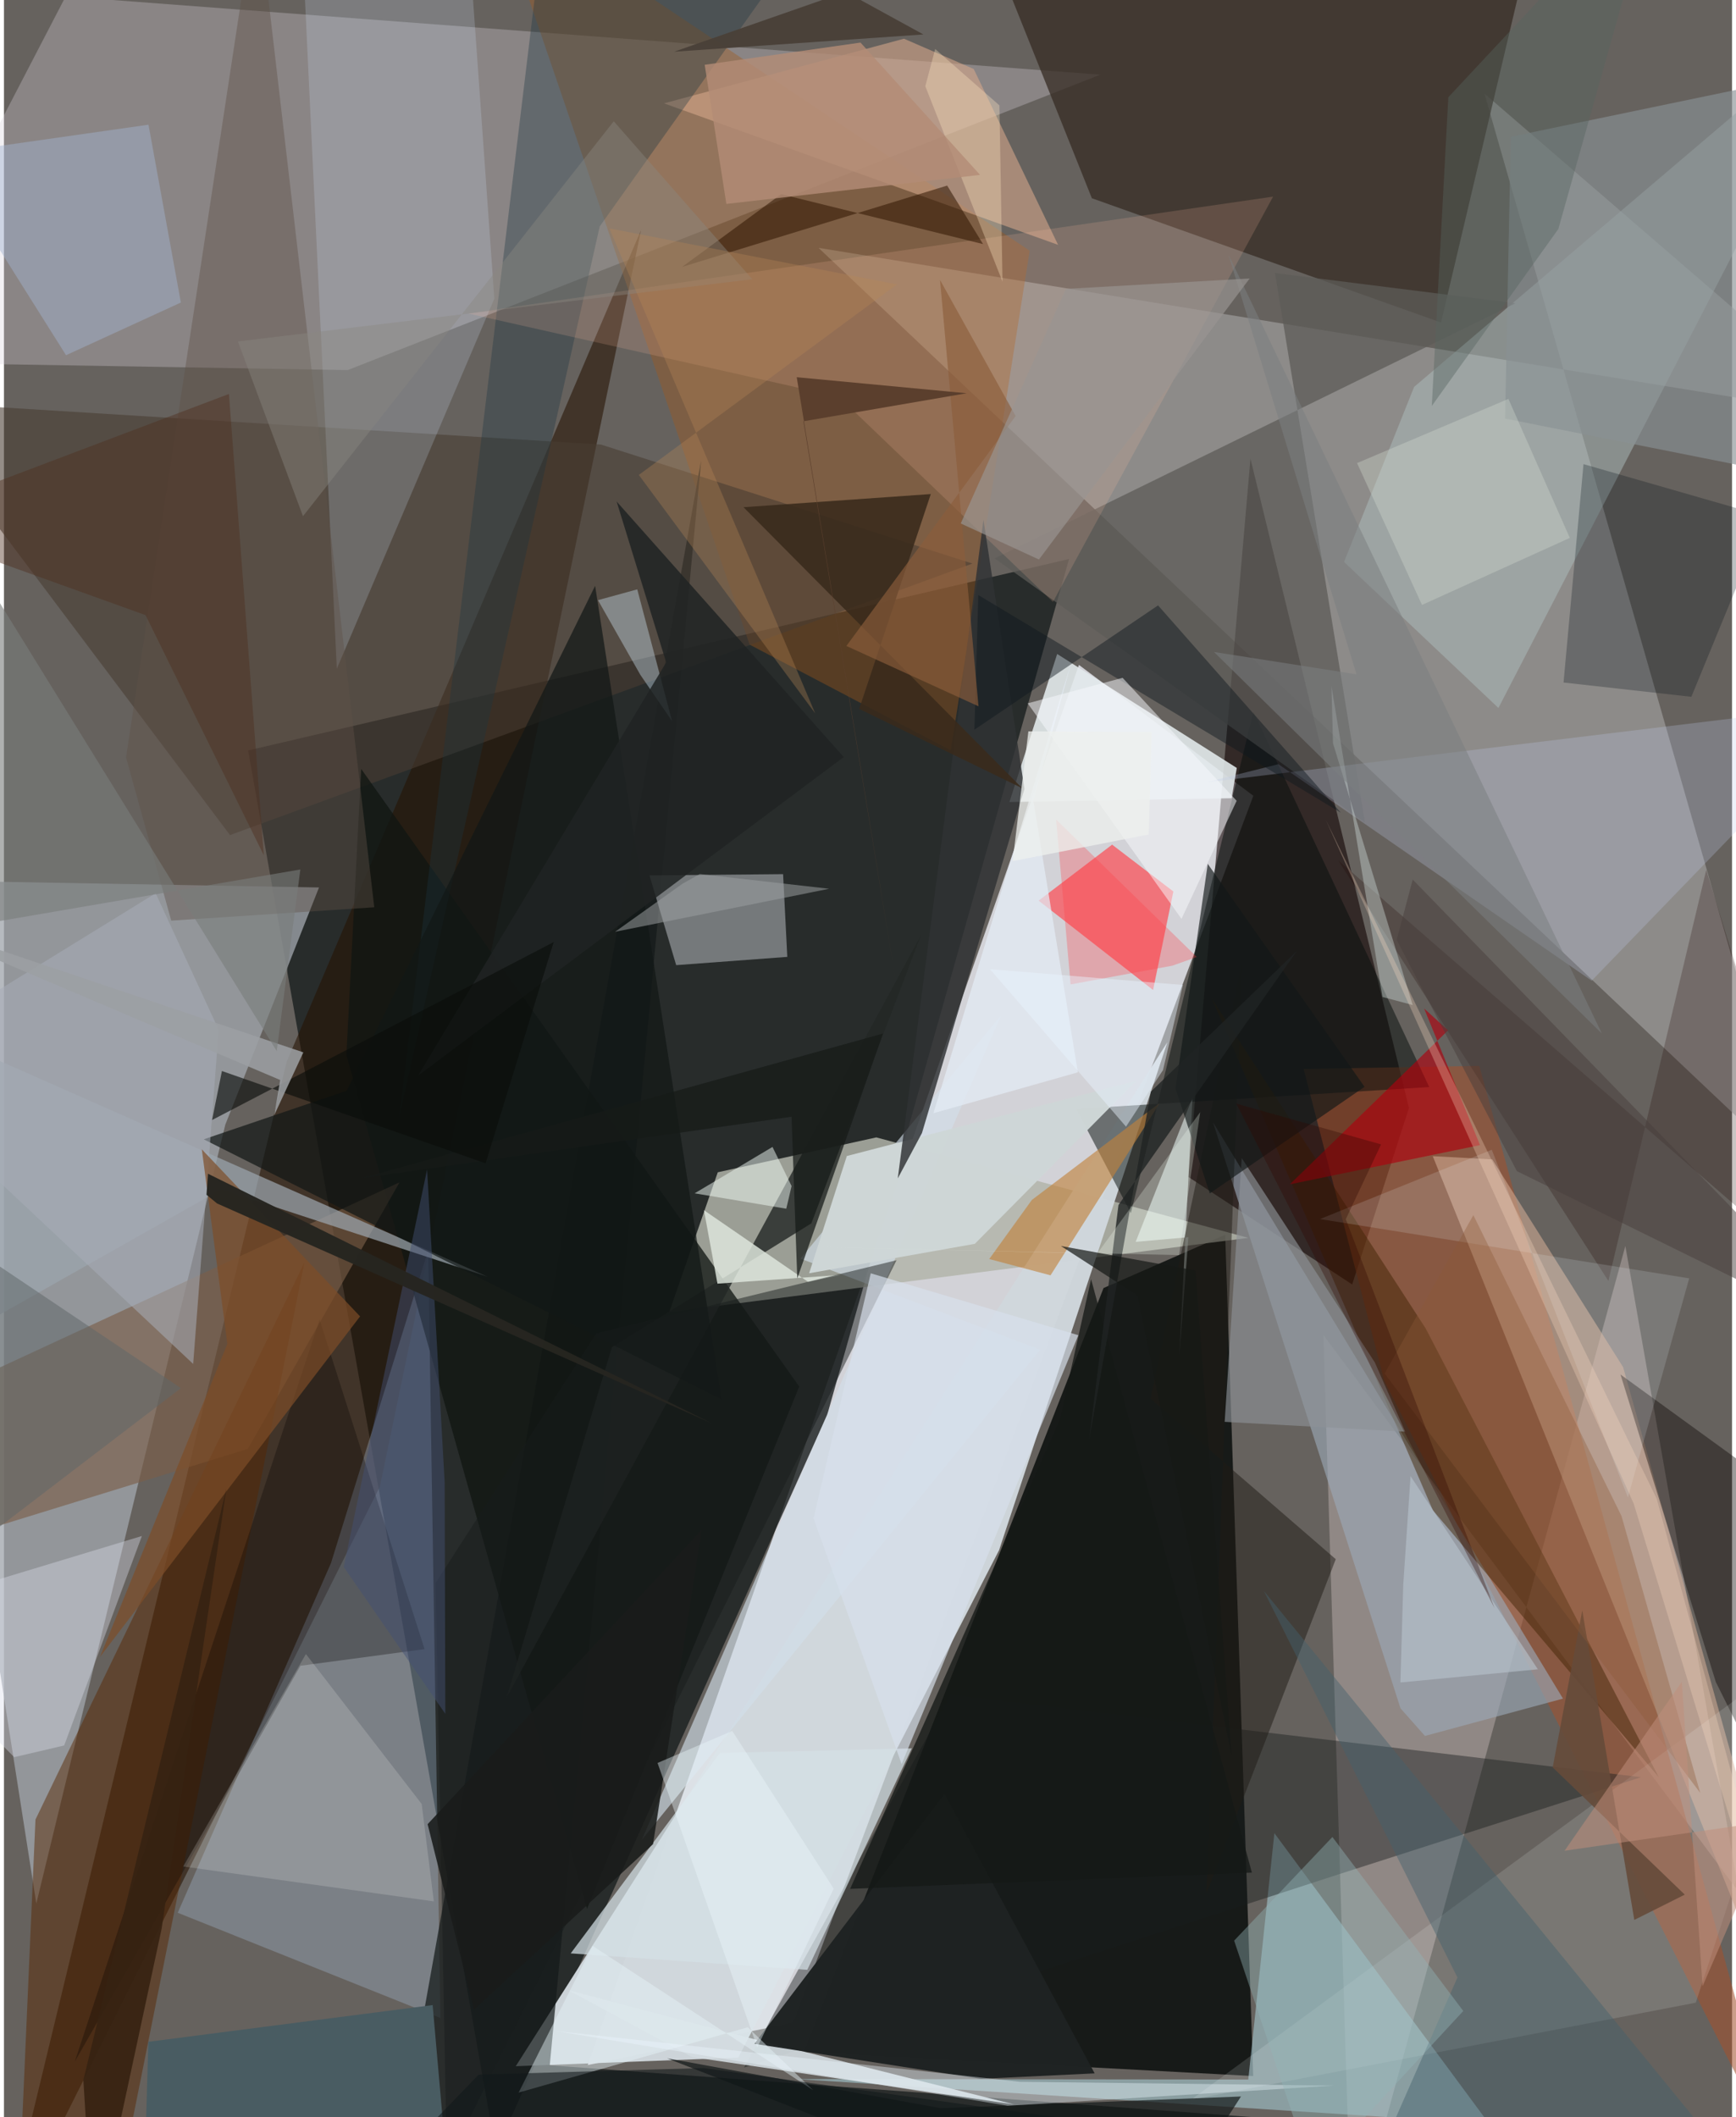 <svg xmlns="http://www.w3.org/2000/svg" width="228" height="278" viewBox="0 0 836 1024"><path fill="#66625e" d="M0 0h836v1024H0z"/><path fill="#f2f3fa" fill-opacity=".769" d="M520.042 321.585l-237.62 677.203 99.474-20.544 222.526-593.347z"/><path fill="#1a1e1e" fill-opacity=".8" d="M118.136 362.961l119.808 677.6 160.321-356.236 116.998-413.96z"/><path fill="#161917" fill-opacity=".976" d="M387.148 992.44l144.798-369.456 58.853-25.775 13.545 406.914z"/><path fill="#b3b4b3" fill-opacity=".502" d="M716.22 45.265L865.348 565.73 394.05 119.872 898 202.105z"/><path fill="#b2b4a9" fill-opacity=".839" d="M321.851 634.632l280.123-35.921-179.95-48.59-76.697 16.872z"/><path fill="#a0a5ab" fill-opacity=".769" d="M-62 425.43l77.655 495.252 91.42-376.696 45.339-114.749z"/><path fill="#100000" fill-opacity=".584" d="M572.986 569.245l30.03-347.421 76.686 314.06-27.478 85.351z"/><path fill="#d7d1d9" fill-opacity=".318" d="M166.28 179L-62 175.148 29.84-1.706l500.586 37.818z"/><path fill="#251302" fill-opacity=".573" d="M136.788 513.481l171.436-402.267-126.331 607.765L-1.465 1086z"/><path fill="#d0d7dc" fill-opacity=".976" d="M481.431 749.714L355.264 995.183l-107.667 4.17 315.246-495.296z"/><path fill="#bfb3b0" fill-opacity=".471" d="M784.385 602.65L651.927 1086l-13.628-440.263 201.035 269.449z"/><path fill="#362b22" fill-opacity=".737" d="M741.534-40.236L695.211 155.98 526.304 95.884 470.97-42.37z"/><path fill="#a7c0dd" fill-opacity=".318" d="M205.214 604.762l-47.019 151.266-74.124 169.114 127.058 50.854z"/><path fill="#a2591c" fill-opacity=".384" d="M496.22 121.257L236.159-52.56l124.558 364.333 97.306 51.144z"/><path fill="#a3c5cd" fill-opacity=".604" d="M601.968 1005.796l-218.867-.236 335.314 21.564-103.819-140.48z"/><path fill="#a2502e" fill-opacity=".561" d="M667.712 667.727l-38.969-150.71 84.986-1.49 145.643 530.18z"/><path fill="#afc0bf" fill-opacity=".482" d="M682.193 187.129L898 3.619 722.983 342.421 648.3 271.786z"/><path fill="#141a19" fill-opacity=".722" d="M183.008 1086l570.6-50.984-489.562-36.118 73.234-776.18z"/><path fill="#493c32" fill-opacity=".584" d="M109.361 403.9l359.161-131.327-179.72-57.564-337.252-20.9z"/><path fill="#ff434b" fill-opacity=".663" d="M500.545 435.606l55.37 43.21 9.807-47.632-29.63-22.658z"/><path fill="#191e1d" fill-opacity=".431" d="M358.02 1000.013l99.91-180.304 334.038 39.856-146.076 46.912z"/><path fill="#d6af98" fill-opacity=".549" d="M691.215 559.202l28.791 1.543 63.296 100.489L898 1072.49z"/><path fill="#babfc4" fill-opacity=".525" d="M325.206 466.805l-12.933-43.414 64.656-.597 2.03 40.015z"/><path fill="#e3e9ec" fill-opacity=".89" d="M593.927 386.085l-107.522 1.826 23.115-71.6 86.891 55.126z"/><path fill="#101512" fill-opacity=".761" d="M172.81 371.893l-7.153 138.398 116.41 412.92L384.73 670.606z"/><path fill="#070e0c" fill-opacity=".506" d="M604.449 344.222l85.07 181.555-170.781 10.57 26.424 50.374z"/><path fill="#9ca9b6" fill-opacity=".624" d="M584.902 542.793L754.22 821.557l-66.788 18.056-11.828-13.366z"/><path fill="#7a5e48" fill-opacity=".631" d="M-62 756.256l179.984-55.472 73.386-128.933L-62 689.186z"/><path fill="#5d5b57" fill-opacity=".745" d="M658.405 397.837L479.27 270.087l251.964-123.402-116.338-14.631z"/><path fill="#d3dce1" fill-opacity=".894" d="M488.811 1017.868l-130.247-32.703-85.622-22.635 59.951 32.41z"/><path fill="#d4a78a" fill-opacity=".588" d="M435.397 18.723l-116.1 31.264 190.66 68.443-40.814-85.065z"/><path fill="#d4e8ff" fill-opacity=".2" d="M142.689-62l18.336 385.456 76.205-178.973L222.942-56.06z"/><path fill="#572600" fill-opacity=".475" d="M54.105 1065.867L6.193 1086l9.055-205.95 130.09-269.402z"/><path fill="#d3dfea" fill-opacity=".627" d="M482.494 490.923l-173.947 398.97 192.83-237.1-116.049-44.045z"/><path fill="#1b3542" fill-opacity=".345" d="M288.211 109.507l-96.947 430.57L264.143-62h146.023z"/><path fill="#3e2100" fill-opacity=".463" d="M687.8 642.535l112.736 217.004L691.27 730.47l-106.934-247.5z"/><path fill="#232826" fill-opacity=".808" d="M443.664 452.25l-53.076 139.456-96.473 59.852L243.08 821.23z"/><path fill="#bdcbe8" fill-opacity=".259" d="M616.558 369.611l-35.445 8.873L898 339.964 768.096 474.34z"/><path fill="#ffc0a5" fill-opacity=".169" d="M613.975 95.098L507.48 291.14l-103.51-99.186-179.386-40.334z"/><path fill="#f2fffd" fill-opacity=".525" d="M547.497 600.646l25.51-2.261-4.375 56.905 6.373-124.46z"/><path fill="#090300" fill-opacity=".396" d="M828.161 813.551l-46.13-148.747 110.552 80.216-14.915 167.81z"/><path fill="#040200" fill-opacity=".298" d="M34.253 997.161l118.443-358.944 50.788 159.408-60.027 8.04z"/><path fill="#9ba5ae" fill-opacity=".714" d="M-62 669.752l167.069-94.535 128.874 42.291-258.4-114.25z"/><path fill="#1e1a14" fill-opacity=".498" d="M644.287 754.125L581.774 915.61l17.17-449.372-44.285 210.288z"/><path fill="#c0823a" fill-opacity=".62" d="M506.297 616.842l52.92-83.47-61.961 47.008-20.6 28.564z"/><path fill="#f8ffff" fill-opacity=".133" d="M818.453 968.626l36.275-110.9 22.538-64.712-302.962 222.533z"/><path fill="#030f17" fill-opacity=".259" d="M754.485 330.112l61.831 6.9 35.873-87.204-88.046-25.322z"/><path fill="#210701" fill-opacity=".235" d="M645.44 416.12l241.039 209.41-62.956-204.81-47.343 198.827z"/><path fill="#ced6d6" fill-opacity=".988" d="M389.518 615.84l80.151-14.246 78.067-78.814-139.974 36.343z"/><path fill="#d4e0e6" fill-opacity=".722" d="M346.414 847.858l92.764-2.224-50.556 107.11-114.448-7.96z"/><path fill="#dcdfeb" fill-opacity=".388" d="M66.729 742.908L-62 781.863l66.941 68.02 24.186-5.656z"/><path fill="#af000e" fill-opacity=".631" d="M622.08 572.816l76.558-74.48-11.616-10.572 27.05 66.09z"/><path fill="#d6eefd" fill-opacity=".376" d="M306.369 285.057l16.857 63.743-15.366-22.415-20.49-36.112z"/><path fill="#121716" fill-opacity=".71" d="M285.988 283.342L165.797 527.534 96.652 551.05l250.526 125.825z"/><path fill="#2f3234" fill-opacity=".827" d="M432.4 569.943l41.455-318.54 19.83 130.18-49.576 166.413z"/><path fill="#392b1c" fill-opacity=".878" d="M413.729 342.876l34.659-103.917-90.622 6.359 134.857 135.916z"/><path fill="#899194" fill-opacity=".643" d="M875.747 35.62l-17.028 193.2-132.524-26.38 2.768-136.315z"/><path fill="#fcfcf4" fill-opacity=".176" d="M202.086 872.53l5.866 47.1-121.22-16.884 59.345-102.735z"/><path fill="#a2b2d0" fill-opacity=".459" d="M-31.073 74.696l61.105 97.112 55.55-25.478-15.66-86.013z"/><path fill="#8d9296" fill-opacity=".639" d="M663.189 658.952l-64.394-98.822-8.246 127.566 87.354 4.757z"/><path fill="#dde6dc" fill-opacity=".839" d="M345.171 620.86l59.882-4.24-15.951 3.435-50.467-34.724z"/><path fill="#5f5048" fill-opacity=".412" d="M59.062 366.327l21.851 78.954 98.235-6.46-56.9-488.086z"/><path fill="#0e171d" fill-opacity=".451" d="M558.316 292.807l88.398 100.246L471.36 287.795l-1.887 65.14z"/><path fill="#a8adb7" fill-opacity=".557" d="M-62 515.45l135.385-83.41 30.493 66.071-12.343 161.58z"/><path fill="#101616" fill-opacity=".675" d="M320.816 995.528l132.317 24.124 145.296-5.654L552.125 1086z"/><path fill="#1e2222" fill-opacity=".976" d="M472.41 1005.454L363.047 988.51l91.987-120.977 72.616 135.288z"/><path fill="#495c62" d="M217.602 1086L207.39 969.788 69.857 987.545 67.012 1086z"/><path fill="#e7f3f9" fill-opacity=".447" d="M248.983 1012.109l110.856-31.597 31.622 30.435-106.735-69.82z"/><path fill="#181c1b" fill-opacity=".482" d="M214.277 1046.545L431.805 609.53l-145.25 35.36-77.7 120.718z"/><path fill="#2f1500" fill-opacity=".537" d="M328.057 129.102L376 93.903l97.644 24.154L456.3 89.756z"/><path fill="#43626c" fill-opacity=".447" d="M609.509 769.49l208.625 255.43L646.182 1086l56.98-129.568z"/><path fill="#f0fcf4" fill-opacity=".494" d="M334.126 577.168l44.333 7.443 2.576-10.962-9.24-18.913z"/><path fill="#c6d2d0" fill-opacity=".439" d="M666.885 482.19l-24.68-150.332.747 27.636 38.553 126.597z"/><path fill="#7d4d27" fill-opacity=".694" d="M46.452 801.388l125.824-164.696-76.556-80.804 12.349 94.101z"/><path fill="#8b5d3b" fill-opacity=".647" d="M471.456 341.618L452.833 135.39l36.593 65.831-81.889 111.21z"/><path fill="#202324" fill-opacity=".855" d="M320.356 320.388l-23.97-77.835 109.87 123.605-205.896 154.05z"/><path fill="#111717" fill-opacity=".655" d="M658.212 525.658l-74.872 51.556-16.567-50.74 15.593-108.64z"/><path fill="#e3ebf5" fill-opacity=".725" d="M498.002 387.384l18.296-66.806-66.673 217.858 69.905-19.794z"/><path fill="#d6dfd3" fill-opacity=".333" d="M727.809 192.928l-73.224 31.049 31.422 68.605 71.516-32.41z"/><path fill="#d7e0ec" fill-opacity=".678" d="M391.662 734.4l42.62 118.856 85.466-207.458-100.416-29.947z"/><path fill="#8a8780" fill-opacity=".424" d="M362.004 135.047l-248.818 30.108 31.473 84.518L295 58.658z"/><path fill="#f7f9fd" fill-opacity=".506" d="M495.252 340.177L569.66 444.43l26.68-57.107-55.174-59.48z"/><path fill="#eef9ff" fill-opacity=".388" d="M267.136 982.346l224.236 24.535 152.192 1.85-158.007 9.755z"/><path fill="#93b4b7" fill-opacity=".412" d="M642.666 888.49l63.305 84.157-72.917 78.808-37.925-112.837z"/><path fill="#161a18" fill-opacity=".733" d="M383.78 618.368l41.47-118.47-252.22 69.948 207.984-29.719z"/><path fill="#151916" fill-opacity=".776" d="M603.71 905.72l-194.354 7.856 101.433-226.941 15.131-67.951z"/><path fill="#202423" fill-opacity=".8" d="M625.477 459.936l-86.298 122.856-14.196 113.683 29.842-168.482z"/><path fill="#ecfbff" fill-opacity=".153" d="M785.623 724.243l-65.856-168.147-83.094 33.514 178.602 28.685z"/><path fill="#4d2d1d" fill-opacity=".427" d="M108.84 190.541l16.867 223.139-57.192-116.163-124.291-44.69z"/><path fill="#b8c4cf" fill-opacity=".596" d="M676.948 766.355l-1.383 47.4 66.494-6.377-61.588-93.426z"/><path fill="#b88856" fill-opacity=".329" d="M307.132 229.707l124.891-92.16-139.153-27.095 99.576 234.573z"/><path fill="#ffe9c3" fill-opacity=".329" d="M450.504 23.695l31.066 27.262 1.508 85.284-37.355-94.519z"/><path fill="#0b0d0a" fill-opacity=".631" d="M265.95 455.642l-165.264 86.064 4.76-23.69 127.558 44.645z"/><path fill="#9c9fa3" fill-opacity=".867" d="M-62 439.282l195.618 83.072-2.869 17.028 14.091-30.391z"/><path fill="#4a4138" fill-opacity=".98" d="M324.205 25.008l120.602-8.342-81.673-44.762L573.477-62z"/><path fill="#362212" fill-opacity=".91" d="M76.28 932.86l31.323-212.791-69.19 285.986 4.97 79.945z"/><path fill="#ff3d44" fill-opacity=".294" d="M509.012 396.387l68.045 66.466-11.82 4.214-49.236 9.068z"/><path fill="#b38c76" fill-opacity=".816" d="M349.48 98.633L472.208 84.59l-57.833-64-75.378 10.753z"/><path fill="#7b7f80" fill-opacity=".537" d="M585.37 315.334l68.94 10.805-61.928-203.02 180.629 376.752z"/><path fill="#191c1b" fill-opacity=".882" d="M204.952 882.3l22.44 89.75 86.62-80.113 23.543-152.048z"/><path fill="#7a7c7b" fill-opacity=".596" d="M131.964 508.384l11.419-87.848L-62 455.744v-261.2z"/><path fill="#445073" fill-opacity=".478" d="M204.702 565.631L164.36 757.902l49.161 71.025-.327-112.116z"/><path fill="#ffe0c8" fill-opacity=".278" d="M788.409 727.212L898 1086l-98.48-361.214L639.517 396.61z"/><path fill="#989592" fill-opacity=".675" d="M513.722 139.732l88.916-5.044-101.94 135.927-37.838-17.436z"/><path fill="#9b9fa1" fill-opacity=".529" d="M295.631 450.679l103.583-20.814-62.581-7.12-8.42 4.709z"/><path fill="#654a3a" fill-opacity=".902" d="M788.713 928.599l24.413-12.23-63.889-61.535 14.308-75.939z"/><path fill="#e9f3ff" fill-opacity=".451" d="M477.04 468.77l65.775 76.147 17.91-27.378 9.604-41.14z"/><path fill="#5b3f2d" fill-opacity=".992" d="M383.522 182.447l82.226 7.758-78.989 13.56 44.696 270.903z"/><path fill="#493f3b" fill-opacity=".49" d="M673.76 454.603l7.75-29.197L898 648.129l-166.095-81.694z"/><path fill="#8d5a36" fill-opacity=".353" d="M710.856 587.706l-42.941 76.618 152.694 202.84-38.084-133.905z"/><path fill="#ebf7fd" fill-opacity=".404" d="M316.19 852.677l36.142-15.485 49.089 76.302-37.01 76.748z"/><path fill="#f5fff6" fill-opacity=".255" d="M568.479 607.048l-176.802-3.91 137.193 3.214 49.85-68.429z"/><path fill="#161916" fill-opacity=".706" d="M511.33 602.652l37.04 23.939 45.53 222.62-17.43-234.71z"/><path fill="#bf8e7b" fill-opacity=".522" d="M754.978 895.14l101.173-14.579-34.413 80.146-10.037-147.32z"/><path fill="#5f6668" fill-opacity=".518" d="M85.62 671.394L-62 572.267v-17.934l37.626 201.125z"/><path fill="#262520" fill-opacity=".973" d="M342.705 688.54L98.727 567.697l-.738 10.174 5.098 4.2z"/><path fill="#eef0ee" fill-opacity=".761" d="M487.966 416.509l65.848-12.908 1.398-49.477-59.62-.4z"/><path fill="#566560" fill-opacity=".412" d="M698.745 47.013L800.59-62l-48.622 172.757-61.225 85.617z"/><path fill="#310800" fill-opacity=".341" d="M596.142 533.774l70.085 19.727-17.089 36.171 71.937 188.1z"/><path fill="#101719" fill-opacity=".565" d="M338.455 1000.24l-108.774 3.17-79.889 82.59 470.724-46.466z"/></svg>